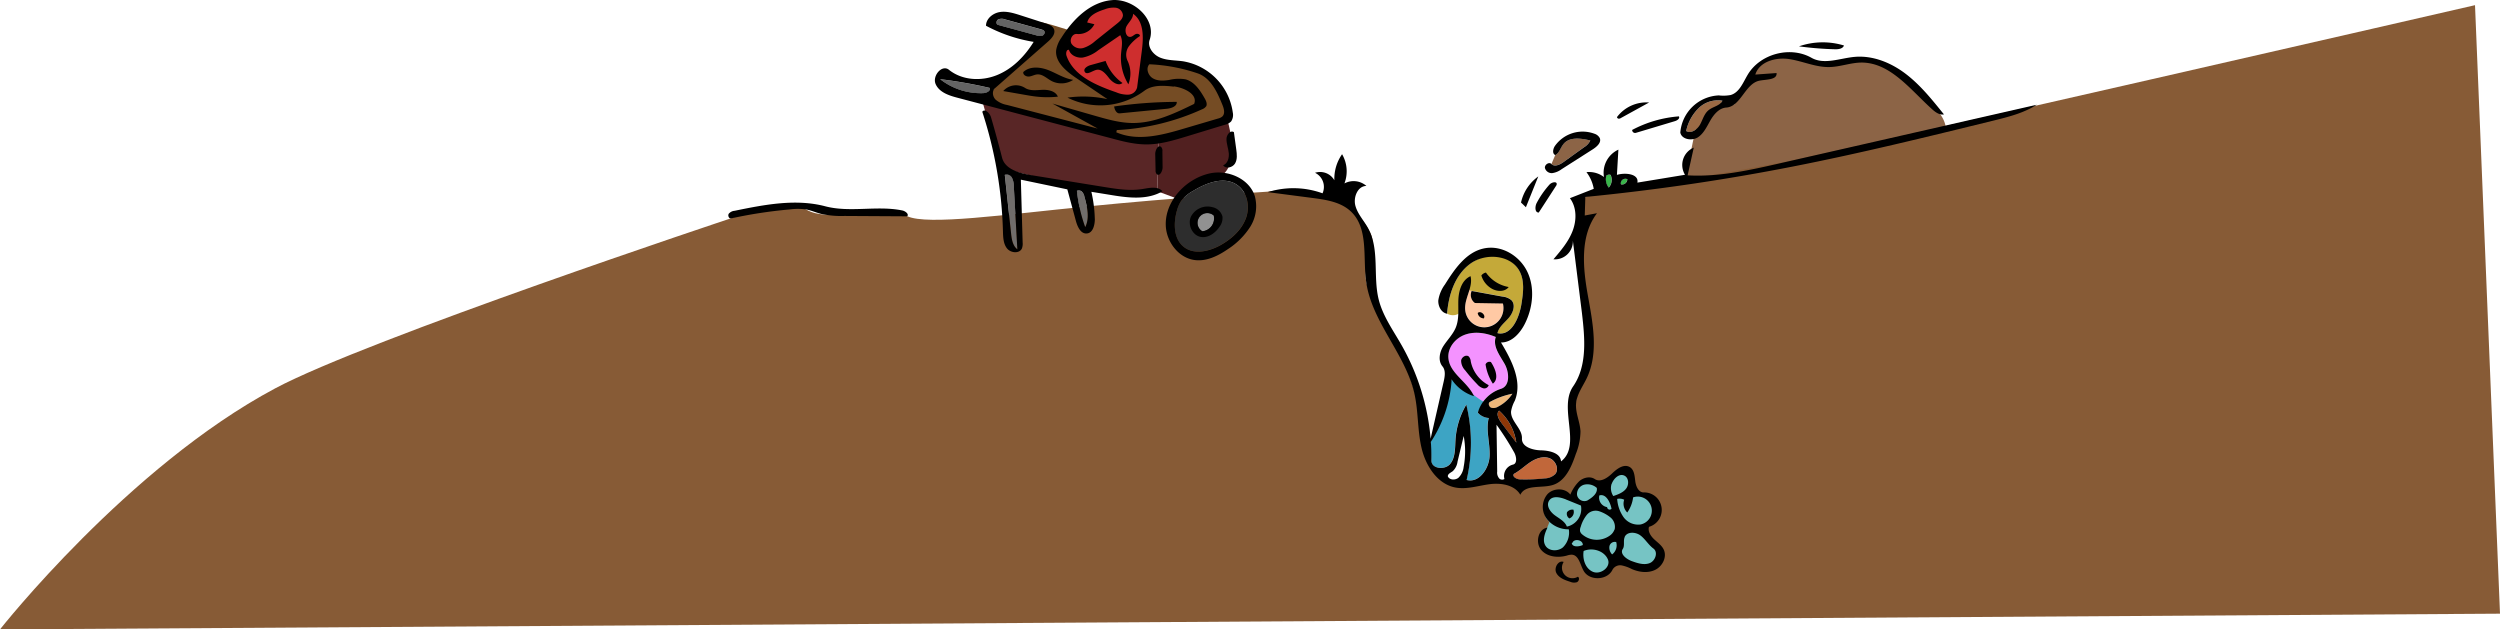 <svg xmlns="http://www.w3.org/2000/svg" viewBox="0 0 855.5 215.38"><defs><style>.cls-1{fill:#39b54a;}.cls-2{fill:#8c6446;}.cls-3{fill:#875b36;}.cls-4{fill:#636363;}.cls-5{fill:#706d6b;}.cls-6{fill:#2d2d2d;}.cls-7{fill:#919191;}.cls-8{fill:#754c24;}.cls-9{fill:#512020;}.cls-10{fill:#592626;}.cls-11{fill:#ce2e2e;}.cls-12{fill:#76c4c4;}.cls-13{fill:#8e3707;}.cls-14{fill:#efb87b;}.cls-15{fill:#c1673a;}.cls-16{fill:#ffc9a4;}.cls-17{fill:#c4a939;}.cls-18{fill:#9b6a45;}.cls-19{fill:#f492ff;}.cls-20{fill:#3da4c4;}</style></defs><title>Dig</title><g id="Layer_2" data-name="Layer 2"><g id="Layer_1-2" data-name="Layer 1"><g id="Dig"><path class="cls-1" d="M551.1,59.86a1.45,1.45,0,0,0-1.45.26,4.62,4.62,0,0,0,.82,4.09,3.91,3.91,0,0,0,.61-4.38"/><path class="cls-1" d="M554.68,63.15a1.87,1.87,0,0,0,2.15-1.81,1.56,1.56,0,0,0-2.23,1.57Z"/><path class="cls-2" d="M576.77,61.51c4.2-20.89,4-28.7,16.67-25.76,0,0,8.49-24.93,26.66-14.3a22.31,22.31,0,0,0,9.61-.52c4.88-1.46,17.79-3,33.85,17.63C683.39,64.11,572.35,83.51,576.77,61.51Z"/><path class="cls-3" d="M250.18,74.69s17.57-7.71,25.66-3S297,70,310.48,74c6.95,3.19,33.29-.57,61.42-3.34,30.1-3,61.87-5.07,61.87-5.07s25.75-4.54,35.11,14c3.33,6.6-4.61,12-.18,19.91,26.61,47.66,12.64,51.63,24.43,64.34,4.25,4.57,16.32-1.21,26.23,1.41,2.12.56,11.94.55,11.94.55s8.28-7.74,8-28c-.09-6.37,7.52-9.69,1.85-41.44-1.34-7.47,1.31-29.12,1.31-29.12s16.89-2.82,34.32-5.8c12.61-2.16,25.5-4.42,32.48-5.76,20.68-4,237.69-53.91,237.69-53.91L855.5,210,0,215.38s43.84-55.65,94.16-82.48C125.73,116.06,250.18,74.69,250.18,74.69Z"/><path class="cls-4" d="M321.71,27.1a22.44,22.44,0,0,0,14.8,4.79c1.1-.05,2.59-.77,2.16-1.79a167.62,167.62,0,0,0-17-3"/><path class="cls-4" d="M356.46,10.14,343.93,6.66a3.15,3.15,0,0,0-2.3,0c-.69.37-.88,1.58-.15,1.87l13.21,3.59a3.17,3.17,0,0,0,2,.11c.63-.24,1.06-1.1.62-1.62A1.51,1.51,0,0,0,356.46,10.14Z"/><path class="cls-5" d="M343.85,59.84l2.15,20c.21,2,.55,4.22,2.15,5.44q-.61-10.85-1.22-21.68a6,6,0,0,0-.62-2.8,2,2,0,0,0-2.46-1"/><path class="cls-5" d="M371.14,67.48a3.29,3.29,0,0,0-1.05-2,1.66,1.66,0,0,0-1.6-.18,52.33,52.33,0,0,0,2.85,12.42C372.93,74.64,372.05,70.87,371.14,67.48Z"/><path class="cls-6" d="M423.23,63.22c-4.5-3-10.52-.61-15.11,2.2a12.74,12.74,0,0,0-3.81,3.14A11,11,0,0,0,402.76,72c-1.28,4.35-1.21,9.78,2.37,12.54s8.87,1.45,12.8-.83c3.66-2.12,7-5.15,8.44-9.15S426.76,65.56,423.23,63.22Z"/><path class="cls-7" d="M411.43,79.18a4.43,4.43,0,0,0,3.91-5.41,3.35,3.35,0,1,0-3.91,5.41Z"/><path class="cls-8" d="M338.77,33.27s-.36-4.68,21.31-22.18c-21.31-11.67,30.85,8.85,47,12s12.74,17.49,12.74,17.49-17.42,8.58-32.75,7.15-46.32-12-46.32-12S338.65,35.2,338.77,33.27Z"/><path class="cls-9" d="M419.86,40.62s4.8,14.21-1.49,19.19-8.63.1-14,8.74L396,65.43l.56-17.09Z"/><path class="cls-10" d="M396,65.43l.56-17.09s-22-1.45-60.42-13.81l6.34,22.81S383.21,69.53,396,65.43Z"/><path class="cls-11" d="M387.23,32.76s7.15,0,4.17-24.65c-1.17-9.7-12.21-6.74-18.93-2.74-7.07,4.2-8.87,9.54-8.93,11.43C363.42,20.49,370.2,31.09,387.23,32.76Z"/><path class="cls-12" d="M529.08,177.35l1.12,1.31-.74,1.9s-5,6,.74,8.3,8.78-1,8.78-1,3.35,8.39,6.06,8.93,7.84-3.57,7.93-4.63,10.38,5.06,13.35.48S562,181.47,562,181.47s4.75-3.7,5-6.49-4.59-5.68-8.65-6.49c0,0,.81-7-2.16-7.22s-7.3,4.69-7.3,4.69-5.61-2.62-8.59.36-.88,5.77-.88,5.77-6.67-5.41-9.56-2A6.69,6.69,0,0,0,529.08,177.35Z"/><path class="cls-13" d="M513.63,144.55q2.63,3.47,5.24,6.92A18.25,18.25,0,0,0,513,140.52c-1.11,1-.23,2.84.68,4"/><path class="cls-14" d="M509.79,137.56c-.7.46-.33,1.67.44,2a2.94,2.94,0,0,0,2.38-.37,12.79,12.79,0,0,0,4.9-4.42,26.49,26.49,0,0,0-7.72,2.81"/><path class="cls-15" d="M528.46,163.74a5.44,5.44,0,0,0,3.7-1.44c1.49-1.75.14-4.73-2-5.5s-4.59.11-6.51,1.38-3.57,2.92-5.6,4c-.75.89.86,1.86,2,1.89a59.18,59.18,0,0,0,8.42-.33"/><path class="cls-2" d="M530.91,56.12c1,1.09,2.85.24,4.07-.64l7.11-5.13a5.29,5.29,0,0,0,2.12-2.28c-3.2-.78-7.17-1.32-9.24,1.25-1,1.22-1.37,3-2.77,3.73"/><path class="cls-16" d="M503.22,94.43c.94,3.82-2.2,7.6-1.84,11.52a6.57,6.57,0,1,0,12.92-2.17l-9.57-.18a3.37,3.37,0,0,1-1.13-4.12"/><path class="cls-17" d="M503.22,94.43c-1.79,4.55-.46,5,.39,5.09l10.55,1.93a5.38,5.38,0,0,1,3.05,1.25c1.54,1.59.58,4.3-.88,6s-3.4,3.12-3.9,5.28c4.73,1.06,7.43-5.15,8.2-9.94s1.46-10-2.52-13.73a11.08,11.08,0,0,0-11.91-1.83c-7.46,3.16-10.42,11.23-11,18.85a4,4,0,0,0,3.83.09C501.91,105.58,503.22,94.43,503.22,94.43Z"/><path class="cls-18" d="M577,44.84c1.67,1,3.81-.48,4.76-2.18s1.43-3.78,3-5,3.84-1.45,4.66-3.18a9.39,9.39,0,0,0-8.2,2.59A15.78,15.78,0,0,0,577,44.84Z"/><path class="cls-19" d="M507.54,137.39a12,12,0,0,1,6.06-4.34c3.18-1,2.88-5.68,1.22-8.57s-4.08-6-3-9.16c-3.28-1.39-7-2-10.4-.84s-6.1,4.48-5.83,8c.42,5.33,6.65,8.2,8.77,13.1"/><path class="cls-20" d="M489.79,157.59c0,2.86,4.65,3.35,6.45,1.11s1.61-5.38,1.8-8.24a26.91,26.91,0,0,1,3.69-12,55.15,55.15,0,0,1,.11,25.77c4.21,1.15,7.68-3.85,7.87-8.21s-1.36-8.79-.3-13a5.42,5.42,0,0,1-3.74-1.83c.19-.7,2.63-3.39,1.87-3.82-3.16-1.78-8.55-6.62-10.8-7.52l-7.13,21.39Z"/><path d="M401.68,29.65c-3.47-.39-7.34-.68-10.13,1.45a25.22,25.22,0,0,1-26.25,2.31,38.78,38.78,0,0,1,13.67.52l-10.8-7.31c-3.41-2.31-7.24-5.48-6.74-9.56a10.5,10.5,0,0,1,1.76-4.13C367.16,6.64,373,.74,380.42.05s15.39,6.54,13,13.57c-.86,2.48,1.21,5.14,3.64,6.12s5.15.86,7.75,1.23A20.61,20.61,0,0,1,421.86,38.5a4,4,0,0,1-.58,3.07,4.43,4.43,0,0,1-2.13,1.12l-13.11,4c-4.47,1.36-9,2.73-13.69,2.73-4.07,0-8.06-1-12-2.08L327.76,33.48c-3-.78-6.31-1.86-7.57-4.67s2.14-6.86,4.53-4.93c4.49,3.62,11,4,16.39,1.84s9.57-6.49,12.61-11.39a52.36,52.36,0,0,1-16.31-5.52c0-2.4,2.32-4.29,4.69-4.68s4.77.36,7.06,1.09L357.79,8c1.16.37,2.45.87,2.89,2,.6,1.55-.77,3.1-2,4.19l-18.21,16c-1.09,1-.8,2.86.22,3.9a8.17,8.17,0,0,0,3.91,1.82L375.64,44l-15.49-8.56,14.68,4.22c4.13,1.18,8.33,2.38,12.63,2.43,7.45.09,14.47-3.26,21.17-6.53,1.34-3.3-3.41-5.55-6.95-6m-15.56-.72a17.45,17.45,0,0,1-2.49-10.5c.18-2.13.73-4.42-.28-6.3l-7.52,5.15a12.44,12.44,0,0,1-5.28,2.5c-1.95.25-4.21-.72-4.74-2.62-.85-.25-1.14,1.13-.85,2,2.4,6.93,10.17,10.15,17.1,12.55a9.43,9.43,0,0,0,4.07.77,3.25,3.25,0,0,0,3-2.5q.8-6.28,1.61-12.57c.58-4.51.76-10-3-12.59,0,1.62-1.45,2.82-2.23,4.24s-.2,3.91,1.4,3.64c.64-.11,1.11-.66,1.7-.93s1.56,0,1.46.66a14.71,14.71,0,0,0-3.72,3.44,4.94,4.94,0,0,0-.59,4.82,10.23,10.23,0,0,1,.36,8.27m26.61,7.52a2.88,2.88,0,0,1-1.36,1,80.34,80.34,0,0,1-29.2,7.12l-.17.76c7.23,3.17,15.56,1,23.13-1.26l11.66-3.44a3.5,3.5,0,0,0,1.47-.69c1.05-1,.59-2.69.05-4-1.78-4.39-4-9.25-8.51-10.79A58.81,58.81,0,0,0,393.3,22c-1.27,1.4-.42,3.84,1.21,4.8s3.65.85,5.52.57a14.06,14.06,0,0,1,5.62-.23c3.06.79,5,3.74,6.56,6.46.51.87,1,2,.52,2.84M374.51,8.27a6.08,6.08,0,0,1-6,3.36c-1.55-.17-2.61,1.95-1.86,3.32a3.68,3.68,0,0,0,4.1,1.46,10.92,10.92,0,0,0,4-2.35l7.52-6c.94-.75,1.95-1.66,2-2.86a2.83,2.83,0,0,0-2.51-2.56,8.18,8.18,0,0,0-3.83.59c-2.46.79-5.29,2-5.88,4.47l2.49.6M321.7,27.08a22.47,22.47,0,0,0,14.79,4.79c1.11-.05,2.6-.77,2.17-1.79a162.68,162.68,0,0,0-17-3m34.74-17L343.92,6.63a3.15,3.15,0,0,0-2.3,0c-.7.37-.88,1.59-.15,1.87l13.21,3.6a3.32,3.32,0,0,0,2,.11c.63-.25,1.06-1.11.62-1.63A1.72,1.72,0,0,0,356.44,10.11Z"/><path d="M489.13,152q2.44-10.72,4.9-21.44c.4-1.76.74-3.81-.42-5.19-1.6-1.94-1-4.91.35-7s3.23-3.93,4.2-6.26c1.23-3,.77-6.3.89-9.5s1.23-6.82,4.17-8.1c.94,3.82-2.2,7.61-1.84,11.53a6.57,6.57,0,1,0,12.92-2.18l-9.57-.17a3.37,3.37,0,0,1-1.13-4.12l10.56,1.93a5.47,5.47,0,0,1,3.05,1.24c1.53,1.6.57,4.3-.88,6s-3.41,3.12-3.9,5.27c4.72,1.06,7.43-5.15,8.2-9.93.6-3.74,1.15-7.77-.57-11.14-2.95-5.78-11.67-6.52-16.92-2.69s-7.45,10.64-7.95,17.11c-2-.36-3.11-2.59-3-4.58a12.3,12.3,0,0,1,2.29-5.46c3.29-5.26,7.21-11,13.28-12.3s12.29,2.52,14.9,8,1.91,12.18-.79,17.64c-1.64,3.32-4.53,6.58-8.23,6.54,3.65,6.09,7.42,13.37,4.72,19.94a11.79,11.79,0,0,0-1.27,3.61c-.22,3.4,3.89,5.9,3.72,9.3-.14,2.88,3.67,4,6.54,4.06s6.68.91,6.83,3.78c7.17-5.47-1-18.24,4.15-25.67,4.91-7.13,4-16.6,3-25.18l-3.1-24.72a6.14,6.14,0,0,1-6.64,6.41c2.55-3,5.13-6,6.55-9.69s1.44-8.09-.92-11.22l8.16-3.2a13,13,0,0,0-2.5-5.71,8.41,8.41,0,0,1,6,1.67,8.7,8.7,0,0,1,4.93-9.37l-.5,8.64c2.9-.89,7.59-.34,7,2.64l16.3-2.68a6.45,6.45,0,0,1,3-9.3l-2.11,9.49c10.69.62,21.31-1.78,31.76-4.16l87.73-20c-4.52,2.88-9.83,4.2-15,5.47-22.77,5.59-45.54,11.18-68.55,15.69q-35.19,6.9-70.94,10.4l-.2,6.35,4.19-.79c-5.82,7.71-4.86,18.45-3.15,28s3.81,19.77-.37,28.48c-1.35,2.82-3.35,5.45-3.63,8.55-.3,3.25,1.35,6.37,1.5,9.62a21.12,21.12,0,0,1-1.6,7.76c-1.47,4.34-3.51,9.25-7.89,10.6-3.87,1.19-9.36-.31-11.09,3.34-2-3.42-6.65-4.13-10.57-3.61s-7.86,1.88-11.74,1.11c-6.15-1.23-10.09-7.46-11.51-13.57s-1.05-12.53-2.45-18.64c-3.13-13.63-14.63-24.46-16.51-38.31-1.13-8.3.88-18.18-5.22-23.93-3.42-3.24-8.43-4-13.1-4.61l-15.34-2a29.29,29.29,0,0,1,18.75.4A5.35,5.35,0,0,0,450,59.13a5.62,5.62,0,0,1,6.62,2.56,14.64,14.64,0,0,1,2.64-8.92,11.67,11.67,0,0,1,.81,10,6.65,6.65,0,0,1,7.52.86c-3,0-4.56,3.9-3.77,6.79s3,5.15,4.41,7.79c3.91,7.26,1.57,16.29,3.56,24.29,1.43,5.71,5,10.6,7.88,15.7a78.07,78.07,0,0,1,10.16,39.41c0,2.86,4.65,3.35,6.45,1.12s1.61-5.39,1.8-8.25a27,27,0,0,1,3.69-12,55.15,55.15,0,0,1,.11,25.77c4.21,1.15,7.68-3.85,7.87-8.21s-1.36-8.79-.3-13a5.42,5.42,0,0,1-3.74-1.83,12.06,12.06,0,0,1,7.92-8.16c3.18-1,2.88-5.68,1.23-8.57s-4.09-6-3-9.16c-3.28-1.38-7-2-10.4-.84s-6.11,4.48-5.83,8c.41,5.33,6.65,8.2,8.77,13.1a14.38,14.38,0,0,1-7.64-5.74,43.74,43.74,0,0,1-7.61,22.1m39.33,11.77a5.44,5.44,0,0,0,3.7-1.44c1.49-1.75.14-4.73-2-5.5s-4.59.11-6.51,1.38-3.57,2.92-5.6,4c-.75.89.86,1.86,2,1.89a59.18,59.18,0,0,0,8.42-.33m-16.38-18.36.23,16a3,3,0,0,0,.83,2.51,1.52,1.52,0,0,0,1.65.06,4,4,0,0,1,2.86-4.92c1.63-.32,1.26-2.78.45-4.23a98,98,0,0,0-6-9.4m-11.24,3.74c-.71,3-1.41,5.91-2.12,8.86a5.46,5.46,0,0,1-1.64,3.27c-.7.52-1.79.95-1.67,1.82.62,1.25,2.54,1.31,3.63.42a6.07,6.07,0,0,0,1.77-3.7,28.57,28.57,0,0,0,0-10.67m12.79-4.57q2.63,3.47,5.24,6.92A18.25,18.25,0,0,0,513,140.52c-1.11,1-.23,2.84.68,4m-3.84-7c-.7.46-.33,1.67.44,2a2.94,2.94,0,0,0,2.38-.37,12.79,12.79,0,0,0,4.9-4.42,26.49,26.49,0,0,0-7.72,2.81m41.31-77.7a1.49,1.49,0,0,0-1.46.27,4.63,4.63,0,0,0,.83,4.09,3.93,3.93,0,0,0,.61-4.38m3.6,3.32a1.87,1.87,0,0,0,2.15-1.81,1.57,1.57,0,0,0-2.24,1.57Z"/><path d="M374.66,74.82c0,2.12-.61,4.87-2.72,5.07s-3.21-2.27-3.76-4.26L365.24,64.8l-15.9-3.32q.3,10.77.61,21.54a4.54,4.54,0,0,1-.25,2c-.85,1.85-3.82,1.58-5.09,0s-1.34-3.79-1.4-5.82a144,144,0,0,0-7.07-40.94c.81-1.28,2.61.46,3,1.92q2,6.86,3.76,13.75c1,4,5.88,5.31,9.93,6l25,4.05c4.4.72,8.88,1.43,13.27.68,2.33-.39,5.18-1,6.69.8-5.34,3.14-12,2.21-18.14,1.18l-6.18-1a46.37,46.37,0,0,1,1.17,9.24m-30.8-15,2.15,20c.21,2,.55,4.22,2.15,5.44q-.62-10.85-1.22-21.68a6.08,6.08,0,0,0-.63-2.8,2.05,2.05,0,0,0-2.45-1m27.28,7.64a3.3,3.3,0,0,0-1-2,1.67,1.67,0,0,0-1.6-.18,52.81,52.81,0,0,0,2.84,12.42C372.94,74.64,372.06,70.87,371.14,67.48Z"/><path d="M537.35,169.31a13.41,13.41,0,0,1,3.13-4.7c1.46-1.22,3.68-1.73,5.26-.67,1.9,1.26,4.34-.4,6-2s4-3.3,6-2.09c1.5.94,1.63,3,1.84,4.76s1.09,3.87,2.85,3.9a6,6,0,0,1,1.85,11.77c-.45,1.56.59,3.15,1.77,4.26s2.59,2.06,3.28,3.53c1.18,2.5-.4,5.68-2.88,6.91s-5.49.85-8-.23a13.91,13.91,0,0,0-3.47-1.26,3,3,0,0,0-3.15,1.41c-1.68,3.69-7.82,4-9.87.51-1.23-2.11-1.65-5.46-4.09-5.6a5.43,5.43,0,0,0-1.69.31c-3.08.85-6.8.46-8.83-2s-1-7.12,2.19-7.57c-.93,2-1.83,4.43-.63,6.27s4.23,1.93,5.94.47a7.09,7.09,0,0,0,2-6.16,9.35,9.35,0,0,1-7.71-3.79,6.8,6.8,0,0,1,.42-8.26c2.06-2.16,6.08-2.18,7.85.22m15.11,11.93a4.15,4.15,0,0,0-1.34-4.1,12.24,12.24,0,0,0-4-2.2,3.92,3.92,0,0,0-4.18,1.27,11.59,11.59,0,0,0-2.09,4.11,2.72,2.72,0,0,0-.21,1.48,2.22,2.22,0,0,0,.8,1.14,7.66,7.66,0,0,0,9.32.39,4.29,4.29,0,0,0,1.65-2.09m3.48,2.63c-.53,1.27.12,2.88-.64,4-1.09,1.68,1.22,3.48,3.1,4.16s4.14,1.44,6.09.69,3-3.75,1.3-5-2.75-3.19-4.42-4.46-4.61-1.4-5.43.53m-.17-12.78a3.5,3.5,0,0,0-2.38-.27A12.19,12.19,0,0,0,555.6,177a6.17,6.17,0,0,0,5.82,2.47,4.82,4.82,0,1,0-2.57-9.27,11.29,11.29,0,0,1-2,5.18,4.22,4.22,0,0,1-1.08-4.29m-19.91-.19c-1.92-.77-4.55-1.36-5.71.35s.25,3.82,1.81,5,3.54,2.11,4.22,3.95A6.16,6.16,0,0,0,541,173l-5.16-2.09m14.4,20.57c-1.22-3-5.31-4.24-8.32-2.93-.45,2.78.6,6.05,3.19,7.13s6.17-1.58,5.13-4.2m1.23-25.85a4.92,4.92,0,0,0,.6,4.12c1.63-.55,3.37-1.18,4.4-2.55s.92-3.76-.66-4.46c-1.79-.8-3.67,1.07-4.32,2.92m-8.27,5.6c1.66-1,3.56-2.42,3.2-4.3a4.8,4.8,0,0,0-4.36-1.09,3.32,3.32,0,0,0-2.39,3.55,2.56,2.56,0,0,0,3.55,1.84M550,173.8a.88.88,0,0,0,1.47.31c-.45-2.3-1.93-5.28-4.17-4.57a3.28,3.28,0,0,0,2.66,4m3,11.93a1.86,1.86,0,0,0-2.22,1.49,3.29,3.29,0,0,0,.93,2.76,3.91,3.91,0,0,0,1.37-4.3m-15.18.36c.11,1.52,2.39,1.36,3.77.73.12-1.77-3-2.39-3.58-.7Z"/><path d="M588.34,32.67a13.89,13.89,0,0,0,3.87-.15c3.06-.86,4.3-4.39,5.95-7.11,4.31-7.06,14.53-9.71,21.73-5.63,4.35,2.46,9.72.15,14.7-.31,6.31-.58,12.59,2,17.63,5.87s9,8.85,13,13.81c-1.52.29-2.94-.76-4.09-1.8-7.39-6.65-14.29-16-24.22-15.94-3.7.05-7.26,1.49-10.95,1.54-4.65.08-9-2-13.64-2.72s-10.28.85-11.65,5.29l7.27-.52c.25,2.39-3.51,2.14-5.86,2.61-4.93,1-6.35,8.86-11.36,9.2-2.43.17-4.23,2.31-5.44,4.42S583,45.71,581,47s-5.49.76-6-1.62a13.83,13.83,0,0,1,13.37-12.74M577,44.83c1.66,1,3.8-.47,4.75-2.18s1.43-3.78,3-5,3.84-1.46,4.67-3.19a9.41,9.41,0,0,0-8.2,2.6A15.59,15.59,0,0,0,577,44.83Z"/><path d="M289,73.9a32,32,0,0,1-8.06-.72c-1.72-.45-3.35-1.19-5.1-1.51a21.07,21.07,0,0,0-5.61,0,159.65,159.65,0,0,0-20.05,3.07c-.74.17-1.21-1-.79-1.61a2.94,2.94,0,0,1,2-1c10.24-2.1,20.93-4.19,31-1.54,8.56,2.25,17.76-.36,26.43,1.44,1,.22,2.33,1.25,1.62,2Z"/><path d="M408.93,89c-5.57-.66-9.78-6.19-10-11.8-.27-6.56,4.12-12.7,9.86-15.87a19,19,0,0,1,5.23-2c6.19-1.33,13.53,1.81,15.4,7.86a13.23,13.23,0,0,1-1.61,10.45,25.53,25.53,0,0,1-7.65,7.63c-3.32,2.28-7.22,4.21-11.23,3.73m14.31-25.78c-4.49-3-10.51-.61-15.1,2.2a12.86,12.86,0,0,0-3.81,3.13A11.37,11.37,0,0,0,402.77,72c-1.27,4.34-1.2,9.77,2.38,12.54S414,86,417.94,83.74c3.67-2.12,7-5.15,8.45-9.15S426.78,65.56,423.24,63.22Z"/><path d="M399.29,37.22l-16.1,1.57c-1.12.11-1.79-1.24-1.93-2.36a155.11,155.11,0,0,1,21.42-1.57C402.83,36.39,400.83,37.07,399.29,37.22Z"/><path d="M362,33.08a33.92,33.92,0,0,1-7.67-.06c-1.2-.14-2.39-.35-3.58-.56l-7.44-1.3a5.78,5.78,0,0,1,7.4-1.11c1.72,1.14,4,.78,6,.69S361.24,31.16,362,33.08Z"/><path d="M359.78,27.68c-1.57-.85-3-2.33-4.78-2.22-1,.07-1.86.62-2.83.73s-2.18-.57-2-1.53c2.21-2.09,5.78-1.76,8.61-.65s5.46,2.89,8.47,3.32a7.4,7.4,0,0,1-7.48.35Z"/><path d="M535,49.33c-1,1.22-1.37,3-2.77,3.73-1.12-.44-.81-2.12-.14-3.11a11.6,11.6,0,0,1,13.51-4.19,3.11,3.11,0,0,1,1.86,1.53c.58,1.49-1,2.89-2.32,3.75L534.38,57.9a7,7,0,0,1-3.13,1.33,2.39,2.39,0,0,1-2.58-1.76c-.14-1.14,1.45-2.17,2.24-1.34,1,1.09,2.85.25,4.07-.64l7.11-5.12a5.37,5.37,0,0,0,2.12-2.29C541,47.3,537,46.76,535,49.33Z"/><path d="M418.56,56.56c1.54-.58,2.09-2.52,1.93-4.16s-.81-3.22-.79-4.87c0-1.41,1.38-3.12,2.54-2.31l.81,5.92c.22,1.63.42,3.39-.42,4.8S419.48,57.92,418.56,56.56Z"/><path d="M573.14,41.46l-13.33,4a1,1,0,0,1-1.28-1,40.82,40.82,0,0,1,16-4.64C574.93,40.58,573.93,41.23,573.14,41.46Z"/><path d="M628,16.86a114.26,114.26,0,0,1-12.39-1,24.87,24.87,0,0,1,15.4-.29C630.6,16.7,629.13,16.88,628,16.86Z"/><path d="M516.24,98.26c-1.24,1.62-3.79,1.57-5.59.61a7.73,7.73,0,0,1-3.73-4.6,2.61,2.61,0,0,1,1.57-1,12,12,0,0,0,7.75,4.94Z"/><path d="M526.57,72.72c-1.35.1-1.36-2-.73-3.23a31,31,0,0,1,4.42-6.35c.73-.8,2.52-1.19,2.45-.11a1.27,1.27,0,0,1-.27.63Q529.52,68.19,526.57,72.72Z"/><path d="M526.4,60.38l-4.24,10.54-1.67-1.61A15,15,0,0,1,526.4,60.38Z"/><path d="M537.34,199.09c-1.86-.58-3.91-1.32-4.78-3.06s.73-4.46,2.53-3.73a3.6,3.6,0,0,0,4.86,5.06c.68.39.38,1.54-.33,1.87A3.28,3.28,0,0,1,537.34,199.09Z"/><path d="M554.7,40.37a1.27,1.27,0,0,1-.89.23.67.67,0,0,1-.48-.53,12.62,12.62,0,0,1,11-5Z"/><path d="M397.77,51.76l.07,5.51c0,1.31-1,3.19-2,2.32a1.73,1.73,0,0,1-.4-1.3l-.12-5.59c0-1.32.93-3.22,2-2.44A1.82,1.82,0,0,1,397.77,51.76Z"/><path d="M507.52,108.93a2.08,2.08,0,0,1-1.84-1.82c1-1,3,.87,2,1.89Z"/><path d="M510.2,123.9c1.52,2.29,2.87,5.78.65,7.39a16.62,16.62,0,0,1-2.49-6.59A1.42,1.42,0,0,1,510.2,123.9Z"/><path d="M501.39,126.74A4.81,4.81,0,0,1,500,123.4c.15-1.22,1.77-2.21,2.66-1.36a2.83,2.83,0,0,1,.63,1.61,11.8,11.8,0,0,0,6.14,8.15,1.54,1.54,0,0,1-1.89,1.06,4.2,4.2,0,0,1-2-1.34A54.28,54.28,0,0,1,501.39,126.74Z"/><path d="M536.19,175.34a2.29,2.29,0,0,1,2.23-.93,2.35,2.35,0,0,1-1.37,3,1.84,1.84,0,0,1-.84-2Z"/><path d="M378.33,20.85a16,16,0,0,0,5.79,7.55c-1.41,1.17-3.48-.23-4.6-1.67s-2.55-3.23-4.34-2.82c-1.46.34-3.31,1.94-4,.62-.54-1,.86-1.94,2-2.25Z"/><path d="M414.89,70.89a4.46,4.46,0,0,1,3.43,3.19,5,5,0,0,1-1.07,3.62c-1.45,2.13-3.95,3.88-6.47,3.35-2.85-.61-4.43-4.25-3.24-6.91a6.4,6.4,0,0,1,7.35-3.25m-3.45,8.24a4.43,4.43,0,0,0,3.91-5.4,3.35,3.35,0,1,0-3.91,5.4Z"/></g></g></g></svg>